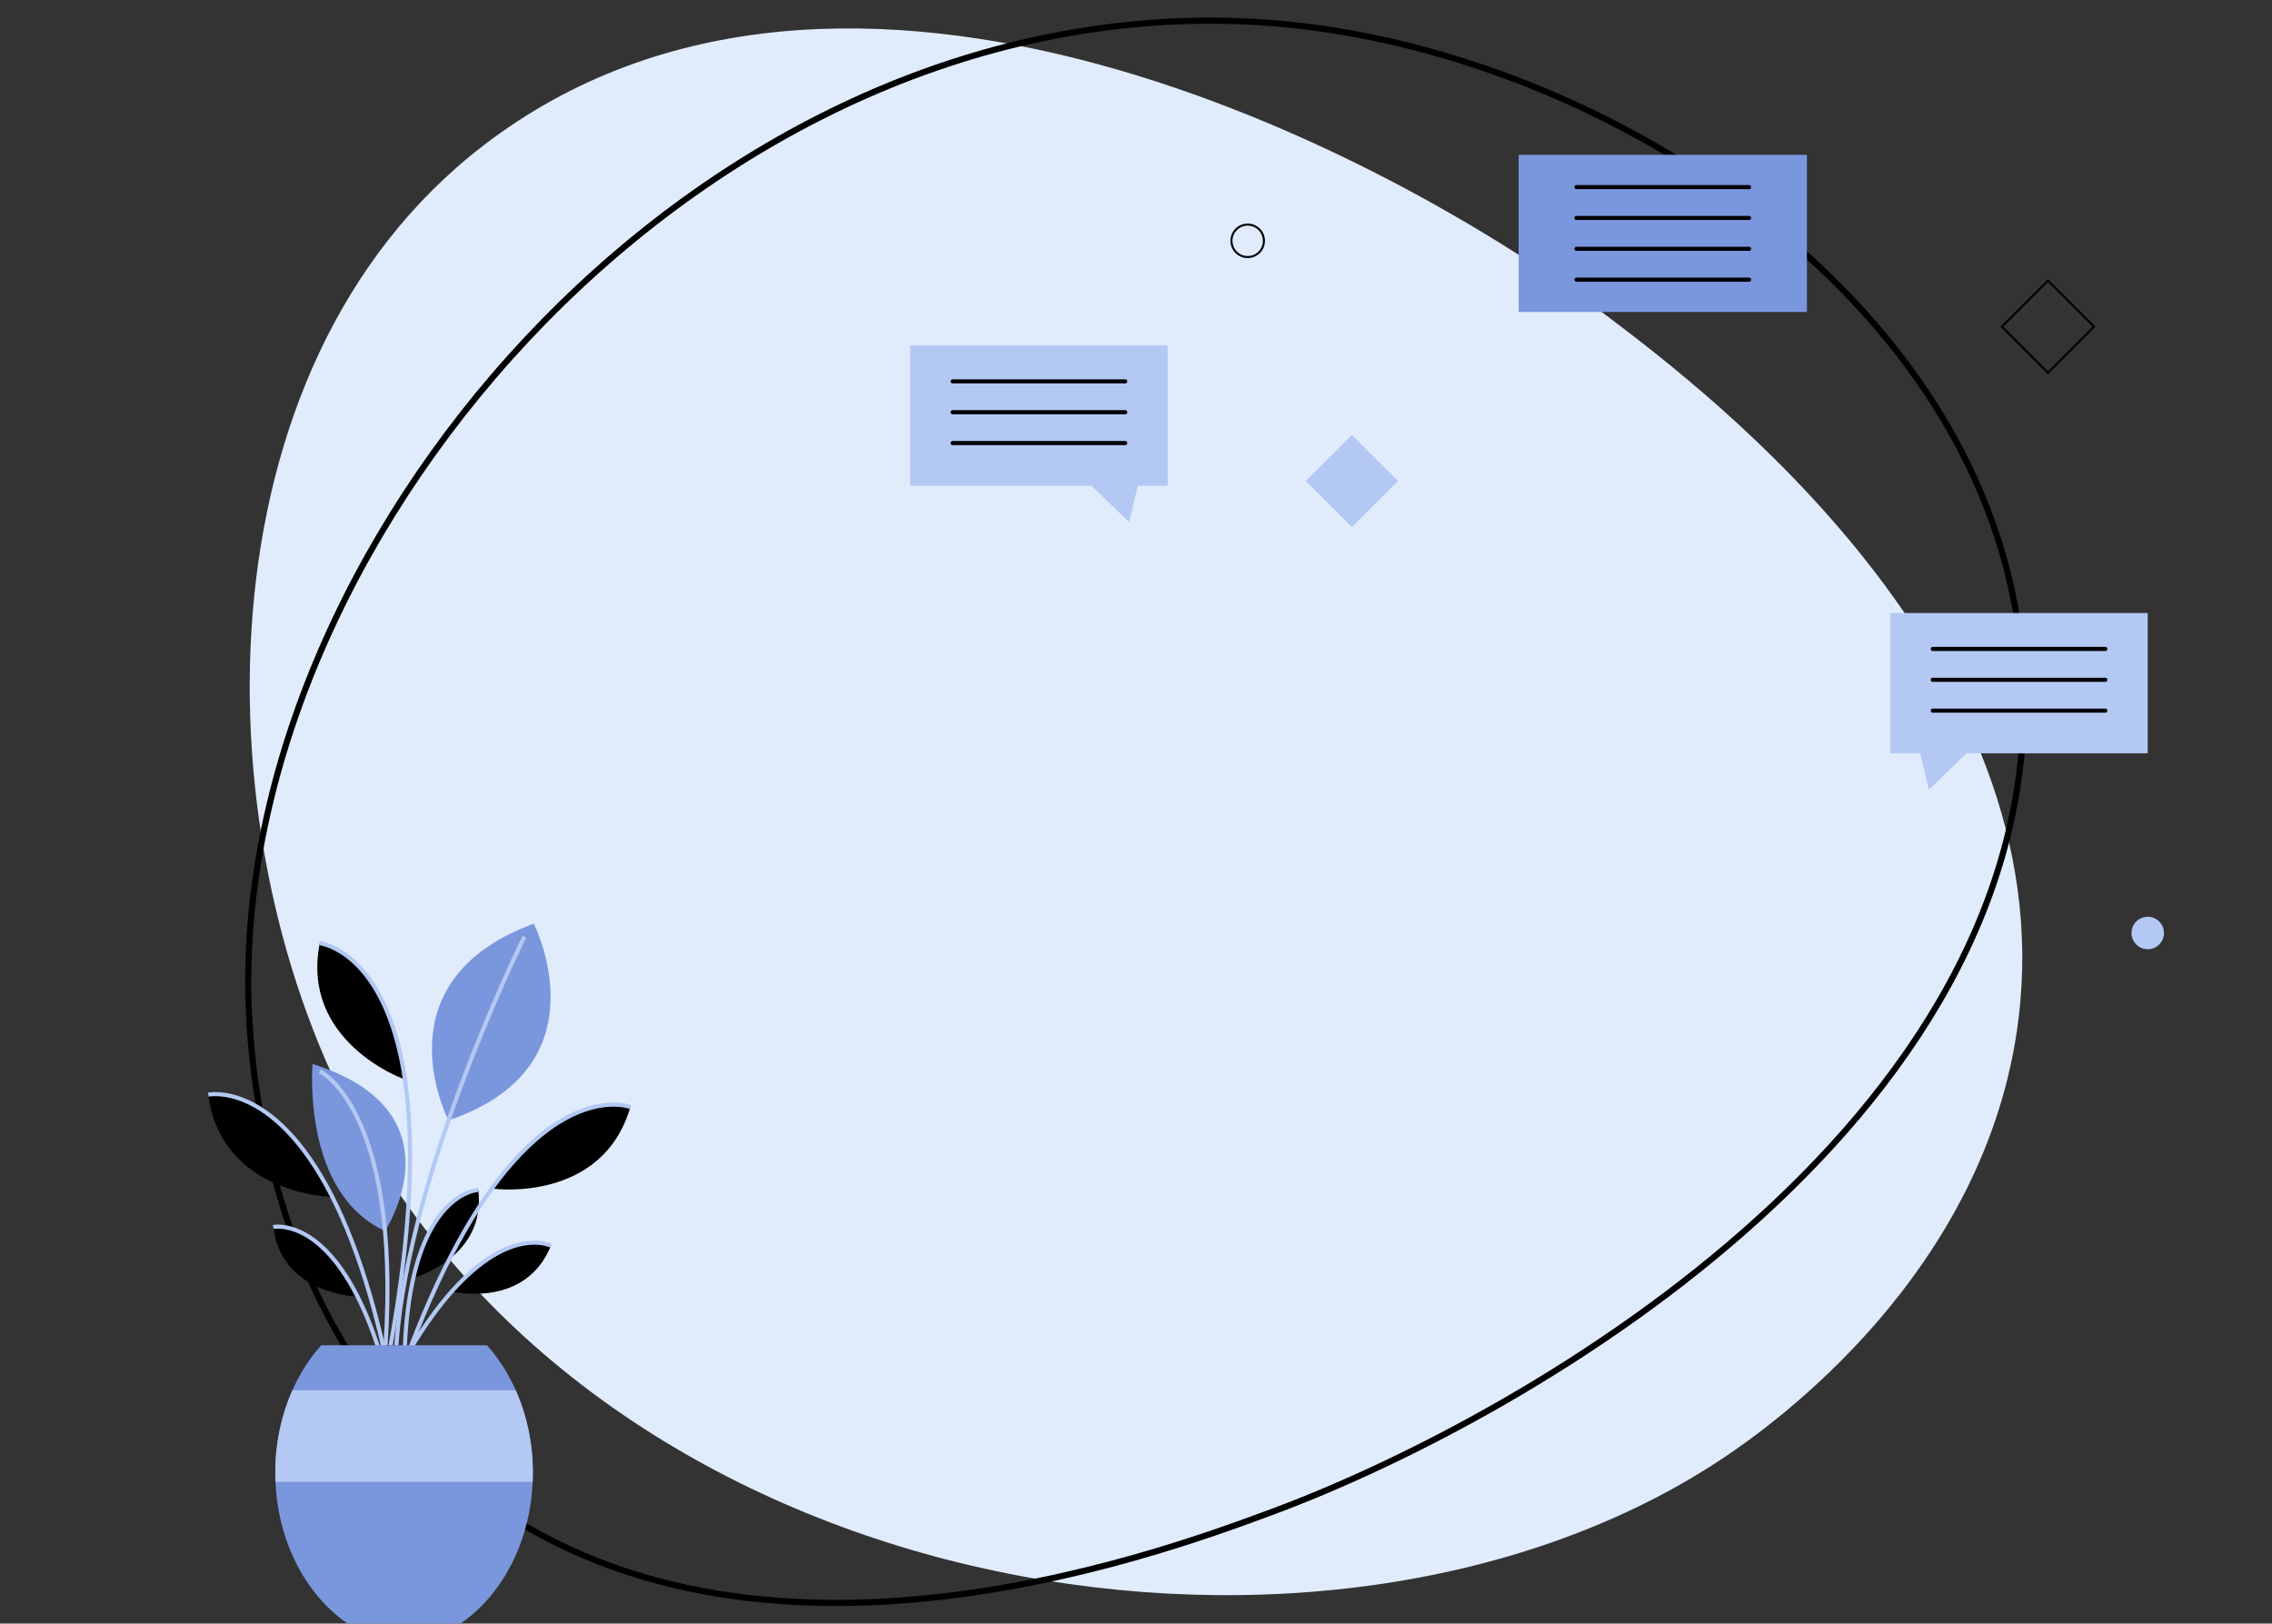 <svg xmlns="http://www.w3.org/2000/svg" viewBox="0 0 1109 792.52"><rect x="0" y="0" width="1109" height="792.52" fill="#333333" stroke="none"/><title>background 18</title><g id="background-3" data-name="background"><path d="M840.564,712.079c23.882-15.851,129.4-90.347,144.709-214.728C1006.752,322.842,833.285,191.295,785.697,155.207,676.602,72.478,412.01-64.37,235.851,71.092,94.766,179.584,96.787,410.726,176.125,552.389,306.866,785.834,651.088,837.836,840.564,712.079Z" fill="#e0ecfc"/><path d="M121.214,485.121c.526,28.659,6.61,157.681,103.255,237.46C360.064,834.513,564.244,758.972,620.256,738.249,748.665,690.74,1006.305,541.214,986.794,319.852,971.167,142.563,775.185,19.999,613.083,10.733,345.957-4.535,117.046,257.748,121.214,485.121Z" fill="none" stroke="#000" stroke-miterlimit="10" stroke-width="3"/><rect x="741.28" y="75.564" width="140.706" height="76.706" fill="#7a97dd"/><polygon points="1048.341 367.722 959.871 367.722 941.518 385.473 937.282 367.722 922.694 367.722 922.694 299.225 1048.341 299.225 1048.341 367.722" fill="#b3c8f3"/><line x1="769.515" y1="91.328" x2="853.751" y2="91.328" fill="none" stroke="#000" stroke-linecap="round" stroke-miterlimit="10" stroke-width="2"/><line x1="769.515" y1="106.387" x2="853.751" y2="106.387" fill="none" stroke="#000" stroke-linecap="round" stroke-miterlimit="10" stroke-width="2"/><line x1="769.515" y1="121.446" x2="853.751" y2="121.446" fill="none" stroke="#000" stroke-linecap="round" stroke-miterlimit="10" stroke-width="2"/><line x1="769.515" y1="136.505" x2="853.751" y2="136.505" fill="none" stroke="#000" stroke-linecap="round" stroke-miterlimit="10" stroke-width="2"/><line x1="943.4" y1="316.768" x2="1027.635" y2="316.768" fill="none" stroke="#000" stroke-linecap="round" stroke-miterlimit="10" stroke-width="2"/><line x1="943.4" y1="331.826" x2="1027.635" y2="331.826" fill="none" stroke="#000" stroke-linecap="round" stroke-miterlimit="10" stroke-width="2"/><line x1="943.4" y1="346.885" x2="1027.635" y2="346.885" fill="none" stroke="#000" stroke-linecap="round" stroke-miterlimit="10" stroke-width="2"/><polygon points="444.305 237.106 532.776 237.106 551.128 254.858 555.364 237.106 569.952 237.106 569.952 168.609 444.305 168.609 444.305 237.106" fill="#b3c8f3"/><line x1="549.246" y1="186.152" x2="465.011" y2="186.152" fill="none" stroke="#000" stroke-linecap="round" stroke-miterlimit="10" stroke-width="2"/><line x1="549.246" y1="201.211" x2="465.011" y2="201.211" fill="none" stroke="#000" stroke-linecap="round" stroke-miterlimit="10" stroke-width="2"/><line x1="549.246" y1="216.269" x2="465.011" y2="216.269" fill="none" stroke="#000" stroke-linecap="round" stroke-miterlimit="10" stroke-width="2"/><rect x="643.944" y="218.88" width="31.791" height="31.791" transform="translate(359.274 -397.813) rotate(45)" fill="#b3c8f3"/><rect x="983.744" y="143.54" width="31.791" height="31.791" transform="translate(405.526 -660.154) rotate(45)" fill="none" stroke="#000" stroke-miterlimit="10"/><circle cx="609.016" cy="117.553" r="7.924" fill="none" stroke="#000" stroke-miterlimit="10"/><circle cx="1048.341" cy="455.425" r="7.924" fill="#b3c8f3"/><path d="M218.911,546.875s-35.294-67.765,41.647-96C260.558,450.875,296.205,520.757,218.911,546.875Z" fill="#7a97dd"/><path d="M152.558,519.345s-5.493,62.809,35.371,81.522C187.929,600.868,226.323,542.639,152.558,519.345Z" fill="#7a97dd"/><path d="M255.97,457.228S199.499,570.875,193.499,656.639" fill="none" stroke="#b3c8f3" stroke-miterlimit="10" stroke-width="2"/><path d="M156.087,522.875s39.529,18.706,32.118,133.765" fill="none" stroke="#b3c8f3" stroke-miterlimit="10" stroke-width="2"/><path d="M197.597,526.452c-9.406-62.582-41.51-66.048-41.51-66.048-9.529,47.647,40.235,66,40.235,66Z"/><path d="M156.087,460.404s32.104,3.466,41.51,66.048c4.348,28.93,3.845,70.493-6.922,130.187" fill="none" stroke="#b3c8f3" stroke-miterlimit="10" stroke-width="2"/><path d="M161.995,583.815C133.248,527.437,101.699,534.32,101.699,534.32c6.056,48.212,59.072,49.854,59.072,49.854Z"/><path d="M101.699,534.32s31.549-6.883,60.296,49.495c13.289,26.063,25.98,65.644,34.679,125.674" fill="none" stroke="#b3c8f3" stroke-miterlimit="10" stroke-width="2"/><path d="M174.353,632.548c-19.533-38.308-40.97-33.631-40.97-33.631,4.115,32.759,40.138,33.875,40.138,33.875Z"/><path d="M133.383,598.917s21.437-4.677,40.97,33.631c9.03,17.709,17.653,44.604,23.564,85.393" fill="none" stroke="#b3c8f3" stroke-miterlimit="10" stroke-width="2"/><path d="M220.744,630.129c28.634-32.08,48.177-22.105,48.177-22.105-12.312,30.635-47.434,22.552-47.434,22.552Z"/><path d="M268.92,608.024s-19.542-9.975-48.177,22.105c-13.237,14.83-28.417,38.647-44.508,76.592" fill="none" stroke="#b3c8f3" stroke-miterlimit="10" stroke-width="2"/><path d="M201.865,623.373c9.68-41.897,31.611-42.548,31.611-42.548,3.937,32.781-30.745,42.583-30.745,42.583Z"/><path d="M233.476,580.824s-21.931.651-31.611,42.548c-4.475,19.368-6.331,47.551-2.192,88.558" fill="none" stroke="#b3c8f3" stroke-miterlimit="10" stroke-width="2"/><path d="M240.358,579.742c37.273-51.144,67.343-39.375,67.343-39.375-13.578,46.655-66.19,39.922-66.19,39.922Z"/><path d="M307.701,540.368s-30.07-11.769-67.343,39.375C223.128,603.385,204.358,640.472,186.308,698.381" fill="none" stroke="#b3c8f3" stroke-miterlimit="10" stroke-width="2"/><path d="M156.781,656.64h80.91c13.76,15.4,22.4,37.58,22.4,62.23,0,31.68-14.26,59.27-35.34,73.65h-55.03c-21.08-14.38-35.34-41.97-35.34-73.65C134.381,694.22,143.021,672.04,156.781,656.64Z" fill="#7a97dd"/><path d="M134.381,718.87c0,1.503.042,2.992.106,4.476h125.499c.063-1.483.105-2.973.105-4.476a99.127,99.127,0,0,0-8.354-40.23H142.735A99.125,99.125,0,0,0,134.381,718.87Z" fill="#b3c8f3"/></g></svg>